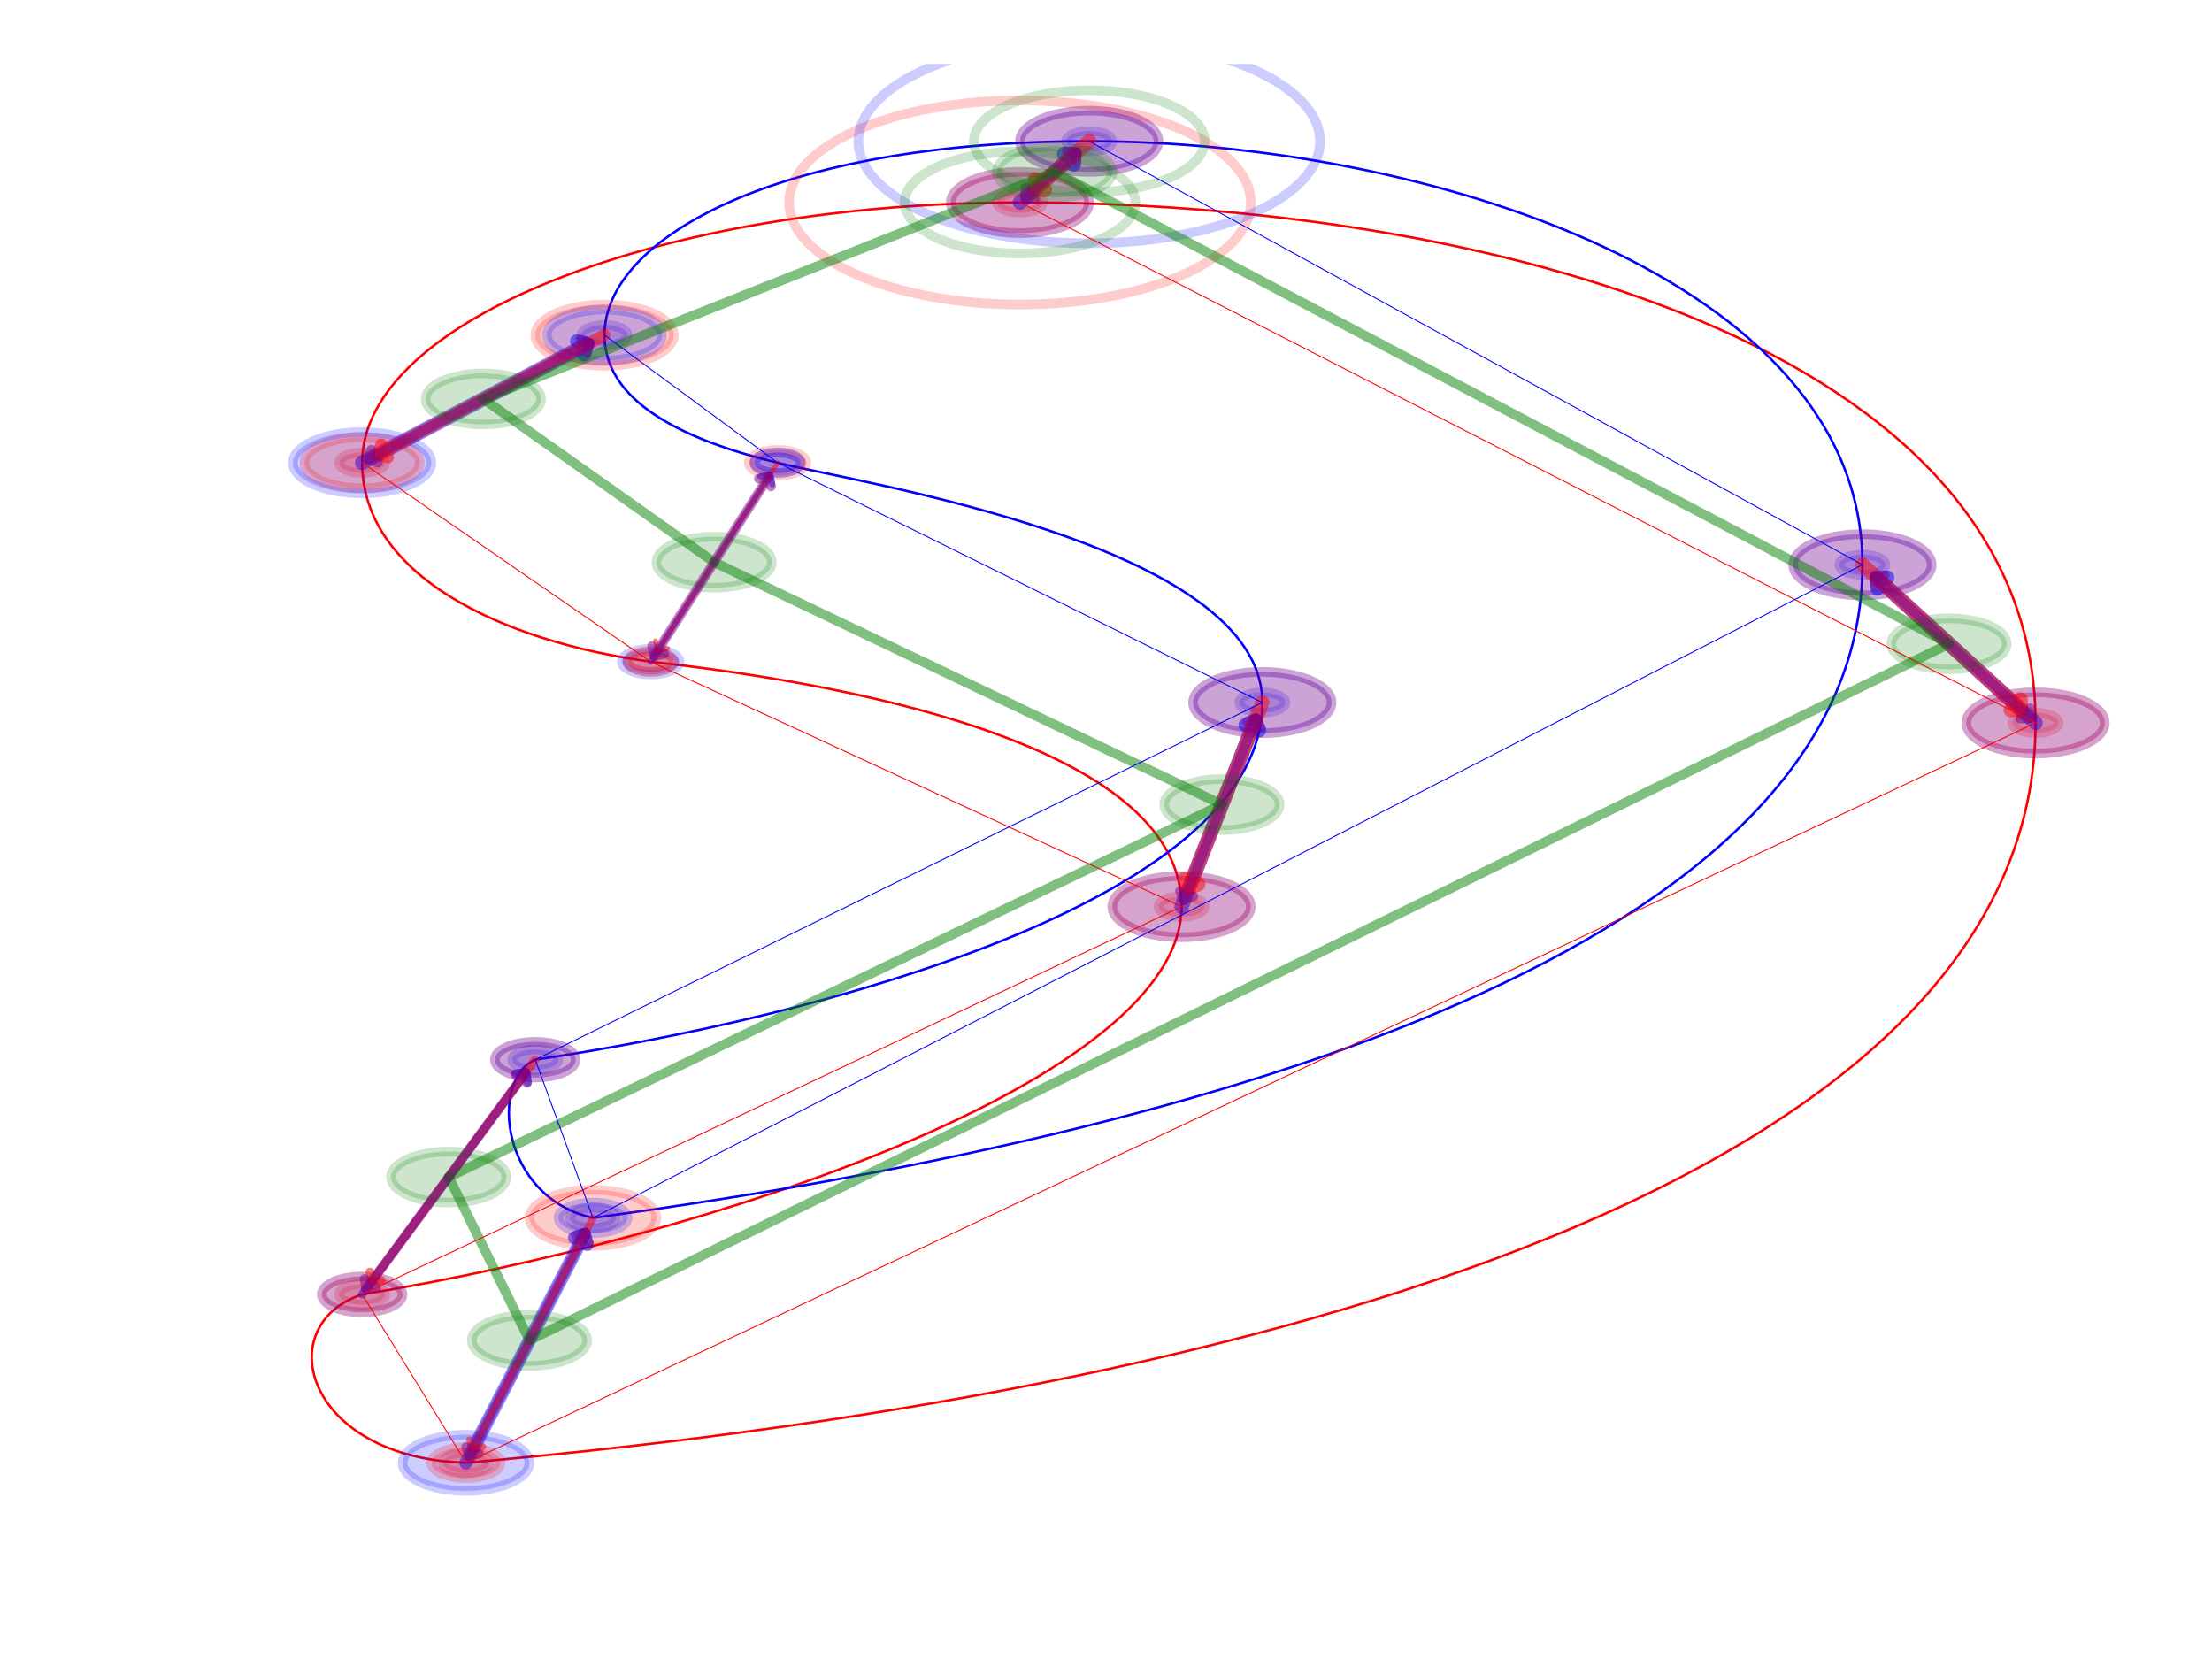 <?xml version="1.0" encoding="utf-8" standalone="no"?>
<!DOCTYPE svg PUBLIC "-//W3C//DTD SVG 1.1//EN"
  "http://www.w3.org/Graphics/SVG/1.1/DTD/svg11.dtd">
<!-- Created with matplotlib (http://matplotlib.org/) -->
<svg height="345.6pt" version="1.1" viewBox="0 0 460.8 345.6" width="460.8pt" xmlns="http://www.w3.org/2000/svg" xmlns:xlink="http://www.w3.org/1999/xlink">
 <defs>
  <style type="text/css">
*{stroke-linecap:butt;stroke-linejoin:round;}
  </style>
 </defs>
 <g id="figure_1">
  <g id="patch_1">
   <path d="M 0 345.6 
L 460.8 345.6 
L 460.8 0 
L 0 0 
z
" style="fill:#ffffff;"/>
  </g>
  <g id="axes_1">
   <g id="patch_2">
    <path clip-path="url(#pa5f3f3bd9e)" d="M 212.477 44.305 
C 213.752 44.305 214.975 44.081 215.877 43.682 
C 216.778 43.284 217.285 42.743 217.285 42.179 
C 217.285 41.615 216.778 41.075 215.877 40.676 
C 214.975 40.277 213.752 40.053 212.477 40.053 
C 211.201 40.053 209.978 40.277 209.077 40.676 
C 208.175 41.075 207.668 41.615 207.668 42.179 
C 207.668 42.743 208.175 43.284 209.077 43.682 
C 209.978 44.081 211.201 44.305 212.477 44.305 
z
" style="fill:#ff0000;opacity:0.2;stroke:#ff0000;stroke-linejoin:miter;stroke-width:2;"/>
   </g>
   <g id="patch_3">
    <path clip-path="url(#pa5f3f3bd9e)" d="M 424.04 152.726 
C 425.315 152.726 426.538 152.502 427.44 152.103 
C 428.341 151.705 428.848 151.164 428.848 150.6 
C 428.848 150.036 428.341 149.496 427.44 149.097 
C 426.538 148.698 425.315 148.474 424.04 148.474 
C 422.765 148.474 421.541 148.698 420.64 149.097 
C 419.738 149.496 419.232 150.036 419.232 150.6 
C 419.232 151.164 419.738 151.705 420.64 152.103 
C 421.541 152.502 422.765 152.726 424.04 152.726 
z
" style="fill:#ff0000;opacity:0.2;stroke:#ff0000;stroke-linejoin:miter;stroke-width:2;"/>
   </g>
   <g id="patch_4">
    <path clip-path="url(#pa5f3f3bd9e)" d="M 97.079 306.854 
C 98.354 306.854 99.577 306.63 100.478 306.231 
C 101.38 305.833 101.887 305.292 101.887 304.728 
C 101.887 304.164 101.38 303.623 100.478 303.225 
C 99.577 302.826 98.354 302.602 97.079 302.602 
C 95.803 302.602 94.58 302.826 93.679 303.225 
C 92.777 303.623 92.27 304.164 92.27 304.728 
C 92.27 305.292 92.777 305.833 93.679 306.231 
C 94.58 306.63 95.803 306.854 97.079 306.854 
z
" style="fill:#ff0000;opacity:0.2;stroke:#ff0000;stroke-linejoin:miter;stroke-width:2;"/>
   </g>
   <g id="patch_5">
    <path clip-path="url(#pa5f3f3bd9e)" d="M 75.441 271.777 
C 76.717 271.777 77.94 271.553 78.841 271.154 
C 79.743 270.755 80.25 270.214 80.25 269.651 
C 80.25 269.087 79.743 268.546 78.841 268.147 
C 77.94 267.749 76.717 267.525 75.441 267.525 
C 74.166 267.525 72.943 267.749 72.041 268.147 
C 71.14 268.546 70.633 269.087 70.633 269.651 
C 70.633 270.214 71.14 270.755 72.041 271.154 
C 72.943 271.553 74.166 271.777 75.441 271.777 
z
" style="fill:#ff0000;opacity:0.2;stroke:#ff0000;stroke-linejoin:miter;stroke-width:2;"/>
   </g>
   <g id="patch_6">
    <path clip-path="url(#pa5f3f3bd9e)" d="M 246.134 190.992 
C 247.41 190.992 248.633 190.768 249.534 190.37 
C 250.436 189.971 250.943 189.43 250.943 188.866 
C 250.943 188.303 250.436 187.762 249.534 187.363 
C 248.633 186.964 247.41 186.74 246.134 186.74 
C 244.859 186.74 243.636 186.964 242.734 187.363 
C 241.833 187.762 241.326 188.303 241.326 188.866 
C 241.326 189.43 241.833 189.971 242.734 190.37 
C 243.636 190.768 244.859 190.992 246.134 190.992 
z
" style="fill:#ff0000;opacity:0.2;stroke:#ff0000;stroke-linejoin:miter;stroke-width:2;"/>
   </g>
   <g id="patch_7">
    <path clip-path="url(#pa5f3f3bd9e)" d="M 135.545 139.971 
C 136.82 139.971 138.043 139.747 138.944 139.348 
C 139.846 138.949 140.353 138.409 140.353 137.845 
C 140.353 137.281 139.846 136.74 138.944 136.341 
C 138.043 135.943 136.82 135.719 135.545 135.719 
C 134.269 135.719 133.046 135.943 132.145 136.341 
C 131.243 136.74 130.736 137.281 130.736 137.845 
C 130.736 138.409 131.243 138.949 132.145 139.348 
C 133.046 139.747 134.269 139.971 135.545 139.971 
z
" style="fill:#ff0000;opacity:0.2;stroke:#ff0000;stroke-linejoin:miter;stroke-width:2;"/>
   </g>
   <g id="patch_8">
    <path clip-path="url(#pa5f3f3bd9e)" d="M 75.441 98.516 
C 76.717 98.516 77.94 98.292 78.841 97.893 
C 79.743 97.494 80.25 96.953 80.25 96.39 
C 80.25 95.826 79.743 95.285 78.841 94.886 
C 77.94 94.488 76.717 94.264 75.441 94.264 
C 74.166 94.264 72.943 94.488 72.041 94.886 
C 71.14 95.285 70.633 95.826 70.633 96.39 
C 70.633 96.953 71.14 97.494 72.041 97.893 
C 72.943 98.292 74.166 98.516 75.441 98.516 
z
" style="fill:#ff0000;opacity:0.2;stroke:#ff0000;stroke-linejoin:miter;stroke-width:2;"/>
   </g>
   <g id="patch_9">
    <path clip-path="url(#pa5f3f3bd9e)" d="M 226.901 31.55 
C 228.177 31.55 229.4 31.326 230.301 30.927 
C 231.203 30.528 231.71 29.988 231.71 29.424 
C 231.71 28.86 231.203 28.319 230.301 27.92 
C 229.4 27.522 228.177 27.298 226.901 27.298 
C 225.626 27.298 224.403 27.522 223.501 27.92 
C 222.6 28.319 222.093 28.86 222.093 29.424 
C 222.093 29.988 222.6 30.528 223.501 30.927 
C 224.403 31.326 225.626 31.55 226.901 31.55 
z
" style="fill:#0000ff;opacity:0.2;stroke:#0000ff;stroke-linejoin:miter;stroke-width:2;"/>
   </g>
   <g id="patch_10">
    <path clip-path="url(#pa5f3f3bd9e)" d="M 387.978 119.775 
C 389.253 119.775 390.476 119.551 391.378 119.152 
C 392.279 118.753 392.786 118.212 392.786 117.649 
C 392.786 117.085 392.279 116.544 391.378 116.145 
C 390.476 115.747 389.253 115.523 387.978 115.523 
C 386.703 115.523 385.48 115.747 384.578 116.145 
C 383.676 116.544 383.17 117.085 383.17 117.649 
C 383.17 118.212 383.676 118.753 384.578 119.152 
C 385.48 119.551 386.703 119.775 387.978 119.775 
z
" style="fill:#0000ff;opacity:0.2;stroke:#0000ff;stroke-linejoin:miter;stroke-width:2;"/>
   </g>
   <g id="patch_11">
    <path clip-path="url(#pa5f3f3bd9e)" d="M 123.524 255.832 
C 124.799 255.832 126.022 255.608 126.924 255.21 
C 127.826 254.811 128.332 254.27 128.332 253.706 
C 128.332 253.143 127.826 252.602 126.924 252.203 
C 126.022 251.804 124.799 251.58 123.524 251.58 
C 122.249 251.58 121.026 251.804 120.124 252.203 
C 119.222 252.602 118.716 253.143 118.716 253.706 
C 118.716 254.27 119.222 254.811 120.124 255.21 
C 121.026 255.608 122.249 255.832 123.524 255.832 
z
" style="fill:#0000ff;opacity:0.2;stroke:#0000ff;stroke-linejoin:miter;stroke-width:2;"/>
   </g>
   <g id="patch_12">
    <path clip-path="url(#pa5f3f3bd9e)" d="M 111.503 222.881 
C 112.778 222.881 114.002 222.657 114.903 222.258 
C 115.805 221.859 116.312 221.319 116.312 220.755 
C 116.312 220.191 115.805 219.65 114.903 219.252 
C 114.002 218.853 112.778 218.629 111.503 218.629 
C 110.228 218.629 109.005 218.853 108.103 219.252 
C 107.202 219.65 106.695 220.191 106.695 220.755 
C 106.695 221.319 107.202 221.859 108.103 222.258 
C 109.005 222.657 110.228 222.881 111.503 222.881 
z
" style="fill:#0000ff;opacity:0.2;stroke:#0000ff;stroke-linejoin:miter;stroke-width:2;"/>
   </g>
   <g id="patch_13">
    <path clip-path="url(#pa5f3f3bd9e)" d="M 262.963 148.474 
C 264.238 148.474 265.462 148.25 266.363 147.852 
C 267.265 147.453 267.772 146.912 267.772 146.348 
C 267.772 145.785 267.265 145.244 266.363 144.845 
C 265.462 144.446 264.238 144.222 262.963 144.222 
C 261.688 144.222 260.465 144.446 259.563 144.845 
C 258.662 145.244 258.155 145.785 258.155 146.348 
C 258.155 146.912 258.662 147.453 259.563 147.852 
C 260.465 148.25 261.688 148.474 262.963 148.474 
z
" style="fill:#0000ff;opacity:0.2;stroke:#0000ff;stroke-linejoin:miter;stroke-width:2;"/>
   </g>
   <g id="patch_14">
    <path clip-path="url(#pa5f3f3bd9e)" d="M 161.99 98.516 
C 163.265 98.516 164.488 98.292 165.39 97.893 
C 166.292 97.494 166.798 96.953 166.798 96.39 
C 166.798 95.826 166.292 95.285 165.39 94.886 
C 164.488 94.488 163.265 94.264 161.99 94.264 
C 160.715 94.264 159.492 94.488 158.59 94.886 
C 157.688 95.285 157.182 95.826 157.182 96.39 
C 157.182 96.953 157.688 97.494 158.59 97.893 
C 159.492 98.292 160.715 98.516 161.99 98.516 
z
" style="fill:#0000ff;opacity:0.2;stroke:#0000ff;stroke-linejoin:miter;stroke-width:2;"/>
   </g>
   <g id="patch_15">
    <path clip-path="url(#pa5f3f3bd9e)" d="M 125.928 71.942 
C 127.203 71.942 128.426 71.718 129.328 71.319 
C 130.23 70.92 130.736 70.38 130.736 69.816 
C 130.736 69.252 130.23 68.711 129.328 68.313 
C 128.426 67.914 127.203 67.69 125.928 67.69 
C 124.653 67.69 123.43 67.914 122.528 68.313 
C 121.626 68.711 121.12 69.252 121.12 69.816 
C 121.12 70.38 121.626 70.92 122.528 71.319 
C 123.43 71.718 124.653 71.942 125.928 71.942 
z
" style="fill:#0000ff;opacity:0.2;stroke:#0000ff;stroke-linejoin:miter;stroke-width:2;"/>
   </g>
   <g id="patch_16">
    <path clip-path="url(#pa5f3f3bd9e)" d="M 212.477 42.179 
C 308.642 42.179 424.04 71.942 424.04 150.6 
C 424.04 240.951 277.388 288.784 97.079 304.728 
C 63.421 303.665 56.208 276.028 75.441 269.651 
C 147.565 257.958 246.134 225.007 246.134 188.866 
C 246.134 156.978 183.627 143.159 135.545 137.845 
C 104.291 133.593 75.441 119.775 75.441 96.39 
C 75.441 66.627 137.949 42.179 212.477 42.179 
" style="fill:none;stroke:#ff0000;stroke-linejoin:miter;stroke-width:0.5;"/>
   </g>
   <g id="patch_17">
    <path clip-path="url(#pa5f3f3bd9e)" d="M 226.901 29.424 
C 296.621 29.424 387.978 58.123 387.978 117.649 
C 387.978 193.118 265.367 234.573 123.524 253.706 
C 104.291 249.455 101.887 225.007 111.503 220.755 
C 169.202 212.251 262.963 187.803 262.963 146.348 
C 262.963 113.397 178.819 100.641 161.99 96.39 
C 135.545 90.012 125.928 80.445 125.928 69.816 
C 125.928 49.62 161.99 29.424 226.901 29.424 
" style="fill:none;stroke:#0000ff;stroke-linejoin:miter;stroke-width:0.5;"/>
   </g>
   <g id="[&quot;g_s&quot;:1,&quot;g_t&quot;:1,&quot;coords&quot;:[[164.0, -755.0],[170.0, -743.0]],&quot;certainty&quot;:11]">
    <path clip-path="url(#pa5f3f3bd9e)" d="M 212.477 48.557 
C 216.302 48.557 219.971 47.885 222.676 46.689 
C 225.381 45.493 226.901 43.871 226.901 42.179 
C 226.901 40.488 225.381 38.865 222.676 37.669 
C 219.971 36.473 216.302 35.801 212.477 35.801 
C 208.651 35.801 204.982 36.473 202.277 37.669 
C 199.572 38.865 198.052 40.488 198.052 42.179 
C 198.052 43.871 199.572 45.493 202.277 46.689 
C 204.982 47.885 208.651 48.557 212.477 48.557 
z
" style="fill:#0000ff;opacity:0.2;stroke:#0000ff;stroke-linejoin:miter;stroke-width:2;"/>
   </g>
   <g id="[&quot;g_s&quot;:1,&quot;g_t&quot;:1,&quot;coords&quot;:[[170.0, -743.0],[164.0, -755.0]],&quot;certainty&quot;:11]">
    <path clip-path="url(#pa5f3f3bd9e)" d="M 226.901 35.801 
C 230.727 35.801 234.396 35.129 237.101 33.933 
C 239.806 32.737 241.326 31.115 241.326 29.424 
C 241.326 27.732 239.806 26.11 237.101 24.914 
C 234.396 23.718 230.727 23.046 226.901 23.046 
C 223.076 23.046 219.407 23.718 216.702 24.914 
C 213.996 26.11 212.477 27.732 212.477 29.424 
C 212.477 31.115 213.996 32.737 216.702 33.933 
C 219.407 35.129 223.076 35.801 226.901 35.801 
z
" style="fill:#ff0000;opacity:0.2;stroke:#ff0000;stroke-linejoin:miter;stroke-width:2;"/>
   </g>
   <g id="patch_18">
    <path d="M 212.477 42.179 
Q 218.941 36.463 223.816 32.152 
" style="fill:none;opacity:0.5;stroke:#0000ff;stroke-linecap:round;stroke-width:3;"/>
    <path d="M 221.698 32.022 
L 223.816 32.152 
L 223.685 34.27 
" style="fill:none;opacity:0.5;stroke:#0000ff;stroke-linecap:round;stroke-width:3;"/>
   </g>
   <g id="[&quot;g_s&quot;:2,&quot;g_t&quot;:2,&quot;coords&quot;:[[252.0, -857.0],[237.0, -826.0]],&quot;certainty&quot;:11]">
    <path clip-path="url(#pa5f3f3bd9e)" d="M 424.04 156.978 
C 427.865 156.978 431.535 156.306 434.24 155.11 
C 436.945 153.914 438.465 152.292 438.465 150.6 
C 438.465 148.909 436.945 147.286 434.24 146.09 
C 431.535 144.894 427.865 144.222 424.04 144.222 
C 420.214 144.222 416.545 144.894 413.84 146.09 
C 411.135 147.286 409.615 148.909 409.615 150.6 
C 409.615 152.292 411.135 153.914 413.84 155.11 
C 416.545 156.306 420.214 156.978 424.04 156.978 
z
" style="fill:#0000ff;opacity:0.2;stroke:#0000ff;stroke-linejoin:miter;stroke-width:2;"/>
   </g>
   <g id="[&quot;g_s&quot;:2,&quot;g_t&quot;:2,&quot;coords&quot;:[[237.0, -826.0],[252.0, -857.0]],&quot;certainty&quot;:11]">
    <path clip-path="url(#pa5f3f3bd9e)" d="M 387.978 124.026 
C 391.803 124.026 395.473 123.354 398.178 122.158 
C 400.883 120.962 402.403 119.34 402.403 117.649 
C 402.403 115.957 400.883 114.335 398.178 113.139 
C 395.473 111.943 391.803 111.271 387.978 111.271 
C 384.152 111.271 380.483 111.943 377.778 113.139 
C 375.073 114.335 373.553 115.957 373.553 117.649 
C 373.553 119.34 375.073 120.962 377.778 122.158 
C 380.483 123.354 384.152 124.026 387.978 124.026 
z
" style="fill:#ff0000;opacity:0.2;stroke:#ff0000;stroke-linejoin:miter;stroke-width:2;"/>
   </g>
   <g id="patch_19">
    <path d="M 424.04 150.6 
Q 406.747 134.799 391.021 120.429 
" style="fill:none;opacity:0.5;stroke:#0000ff;stroke-linecap:round;stroke-width:3;"/>
    <path d="M 391.116 122.548 
L 391.021 120.429 
L 393.14 120.334 
" style="fill:none;opacity:0.5;stroke:#0000ff;stroke-linecap:round;stroke-width:3;"/>
   </g>
   <g id="[&quot;g_s&quot;:3,&quot;g_t&quot;:3,&quot;coords&quot;:[[116.0, -1002.0],[127.0, -954.0]],&quot;certainty&quot;:10]">
    <path clip-path="url(#pa5f3f3bd9e)" d="M 97.079 310.574 
C 100.585 310.574 103.949 309.958 106.428 308.862 
C 108.908 307.766 110.301 306.278 110.301 304.728 
C 110.301 303.178 108.908 301.69 106.428 300.594 
C 103.949 299.498 100.585 298.882 97.079 298.882 
C 93.572 298.882 90.208 299.498 87.729 300.594 
C 85.249 301.69 83.856 303.178 83.856 304.728 
C 83.856 306.278 85.249 307.766 87.729 308.862 
C 90.208 309.958 93.572 310.574 97.079 310.574 
z
" style="fill:#0000ff;opacity:0.2;stroke:#0000ff;stroke-linejoin:miter;stroke-width:2;"/>
   </g>
   <g id="[&quot;g_s&quot;:3,&quot;g_t&quot;:3,&quot;coords&quot;:[[127.0, -954.0],[116.0, -1002.0]],&quot;certainty&quot;:10]">
    <path clip-path="url(#pa5f3f3bd9e)" d="M 123.524 259.553 
C 127.031 259.553 130.394 258.937 132.874 257.84 
C 135.353 256.744 136.747 255.257 136.747 253.706 
C 136.747 252.156 135.353 250.669 132.874 249.572 
C 130.394 248.476 127.031 247.86 123.524 247.86 
C 120.017 247.86 116.654 248.476 114.174 249.572 
C 111.694 250.669 110.301 252.156 110.301 253.706 
C 110.301 255.257 111.694 256.744 114.174 257.84 
C 116.654 258.937 120.017 259.553 123.524 259.553 
z
" style="fill:#ff0000;opacity:0.2;stroke:#ff0000;stroke-linejoin:miter;stroke-width:2;"/>
   </g>
   <g id="patch_20">
    <path d="M 97.079 304.728 
Q 109.84 280.106 121.707 257.211 
" style="fill:none;opacity:0.5;stroke:#0000ff;stroke-linecap:round;stroke-width:2.75;"/>
    <path d="M 119.685 257.852 
L 121.707 257.211 
L 122.349 259.233 
" style="fill:none;opacity:0.5;stroke:#0000ff;stroke-linecap:round;stroke-width:2.75;"/>
   </g>
   <g id="[&quot;g_s&quot;:4,&quot;g_t&quot;:4,&quot;coords&quot;:[[107.0, -969.0],[122.0, -923.0]],&quot;certainty&quot;:6]">
    <path clip-path="url(#pa5f3f3bd9e)" d="M 75.441 273.371 
C 77.673 273.371 79.813 272.979 81.391 272.281 
C 82.969 271.584 83.856 270.637 83.856 269.651 
C 83.856 268.664 82.969 267.718 81.391 267.02 
C 79.813 266.322 77.673 265.93 75.441 265.93 
C 73.21 265.93 71.069 266.322 69.491 267.02 
C 67.914 267.718 67.027 268.664 67.027 269.651 
C 67.027 270.637 67.914 271.584 69.491 272.281 
C 71.069 272.979 73.21 273.371 75.441 273.371 
z
" style="fill:#0000ff;opacity:0.2;stroke:#0000ff;stroke-linejoin:miter;stroke-width:2;"/>
   </g>
   <g id="[&quot;g_s&quot;:4,&quot;g_t&quot;:4,&quot;coords&quot;:[[122.0, -923.0],[107.0, -969.0]],&quot;certainty&quot;:6]">
    <path clip-path="url(#pa5f3f3bd9e)" d="M 111.503 224.475 
C 113.735 224.475 115.875 224.083 117.453 223.386 
C 119.031 222.688 119.918 221.742 119.918 220.755 
C 119.918 219.768 119.031 218.822 117.453 218.124 
C 115.875 217.427 113.735 217.035 111.503 217.035 
C 109.272 217.035 107.131 217.427 105.553 218.124 
C 103.975 218.822 103.089 219.768 103.089 220.755 
C 103.089 221.742 103.975 222.688 105.553 223.386 
C 107.131 224.083 109.272 224.475 111.503 224.475 
z
" style="fill:#ff0000;opacity:0.2;stroke:#ff0000;stroke-linejoin:miter;stroke-width:2;"/>
   </g>
   <g id="patch_21">
    <path d="M 75.441 269.651 
Q 92.879 246.007 109.582 223.359 
" style="fill:none;opacity:0.5;stroke:#0000ff;stroke-linecap:round;stroke-width:1.75;"/>
    <path d="M 107.485 223.676 
L 109.582 223.359 
L 109.899 225.457 
" style="fill:none;opacity:0.5;stroke:#0000ff;stroke-linecap:round;stroke-width:1.75;"/>
   </g>
   <g id="[&quot;g_s&quot;:5,&quot;g_t&quot;:5,&quot;coords&quot;:[[178.0, -893.0],[185.0, -853.0]],&quot;certainty&quot;:11]">
    <path clip-path="url(#pa5f3f3bd9e)" d="M 246.134 195.244 
C 249.96 195.244 253.629 194.572 256.334 193.376 
C 259.039 192.18 260.559 190.558 260.559 188.866 
C 260.559 187.175 259.039 185.553 256.334 184.357 
C 253.629 183.161 249.96 182.489 246.134 182.489 
C 242.309 182.489 238.64 183.161 235.935 184.357 
C 233.23 185.553 231.71 187.175 231.71 188.866 
C 231.71 190.558 233.23 192.18 235.935 193.376 
C 238.64 194.572 242.309 195.244 246.134 195.244 
z
" style="fill:#0000ff;opacity:0.2;stroke:#0000ff;stroke-linejoin:miter;stroke-width:2;"/>
   </g>
   <g id="[&quot;g_s&quot;:5,&quot;g_t&quot;:5,&quot;coords&quot;:[[185.0, -853.0],[178.0, -893.0]],&quot;certainty&quot;:11]">
    <path clip-path="url(#pa5f3f3bd9e)" d="M 262.963 152.726 
C 266.789 152.726 270.458 152.054 273.163 150.858 
C 275.868 149.662 277.388 148.04 277.388 146.348 
C 277.388 144.657 275.868 143.035 273.163 141.839 
C 270.458 140.643 266.789 139.971 262.963 139.971 
C 259.138 139.971 255.468 140.643 252.763 141.839 
C 250.058 143.035 248.539 144.657 248.539 146.348 
C 248.539 148.04 250.058 149.662 252.763 150.858 
C 255.468 152.054 259.138 152.726 262.963 152.726 
z
" style="fill:#ff0000;opacity:0.2;stroke:#ff0000;stroke-linejoin:miter;stroke-width:2;"/>
   </g>
   <g id="patch_22">
    <path d="M 246.134 188.866 
Q 254.181 168.538 261.446 150.181 
" style="fill:none;opacity:0.5;stroke:#0000ff;stroke-linecap:round;stroke-width:3;"/>
    <path d="M 259.499 151.024 
L 261.446 150.181 
L 262.289 152.128 
" style="fill:none;opacity:0.5;stroke:#0000ff;stroke-linecap:round;stroke-width:3;"/>
   </g>
   <g id="[&quot;g_s&quot;:6,&quot;g_t&quot;:6,&quot;coords&quot;:[[132.0, -845.0],[143.0, -806.0]],&quot;certainty&quot;:4]">
    <path clip-path="url(#pa5f3f3bd9e)" d="M 135.545 140.502 
C 137.138 140.502 138.667 140.222 139.794 139.724 
C 140.922 139.225 141.555 138.549 141.555 137.845 
C 141.555 137.14 140.922 136.464 139.794 135.966 
C 138.667 135.467 137.138 135.187 135.545 135.187 
C 133.951 135.187 132.422 135.467 131.295 135.966 
C 130.168 136.464 129.534 137.14 129.534 137.845 
C 129.534 138.549 130.168 139.225 131.295 139.724 
C 132.422 140.222 133.951 140.502 135.545 140.502 
z
" style="fill:#0000ff;opacity:0.2;stroke:#0000ff;stroke-linejoin:miter;stroke-width:2;"/>
   </g>
   <g id="[&quot;g_s&quot;:6,&quot;g_t&quot;:6,&quot;coords&quot;:[[143.0, -806.0],[132.0, -845.0]],&quot;certainty&quot;:4]">
    <path clip-path="url(#pa5f3f3bd9e)" d="M 161.99 99.047 
C 163.584 99.047 165.113 98.767 166.24 98.269 
C 167.367 97.77 168 97.094 168 96.39 
C 168 95.685 167.367 95.009 166.24 94.511 
C 165.113 94.012 163.584 93.732 161.99 93.732 
C 160.396 93.732 158.867 94.012 157.74 94.511 
C 156.613 95.009 155.98 95.685 155.98 96.39 
C 155.98 97.094 156.613 97.77 157.74 98.269 
C 158.867 98.767 160.396 99.047 161.99 99.047 
z
" style="fill:#ff0000;opacity:0.2;stroke:#ff0000;stroke-linejoin:miter;stroke-width:2;"/>
   </g>
   <g id="patch_23">
    <path d="M 135.545 137.845 
Q 148.229 117.961 160.438 98.822 
" style="fill:none;opacity:0.5;stroke:#0000ff;stroke-linecap:round;stroke-width:1.25;"/>
    <path d="M 158.367 99.28 
L 160.438 98.822 
L 160.896 100.894 
" style="fill:none;opacity:0.5;stroke:#0000ff;stroke-linecap:round;stroke-width:1.25;"/>
   </g>
   <g id="[&quot;g_s&quot;:7,&quot;g_t&quot;:7,&quot;coords&quot;:[[107.0, -806.0],[128.0, -781.0]],&quot;certainty&quot;:11]">
    <path clip-path="url(#pa5f3f3bd9e)" d="M 75.441 102.767 
C 79.267 102.767 82.936 102.095 85.641 100.899 
C 88.346 99.703 89.866 98.081 89.866 96.39 
C 89.866 94.698 88.346 93.076 85.641 91.88 
C 82.936 90.684 79.267 90.012 75.441 90.012 
C 71.616 90.012 67.947 90.684 65.242 91.88 
C 62.536 93.076 61.017 94.698 61.017 96.39 
C 61.017 98.081 62.536 99.703 65.242 100.899 
C 67.947 102.095 71.616 102.767 75.441 102.767 
z
" style="fill:#0000ff;opacity:0.2;stroke:#0000ff;stroke-linejoin:miter;stroke-width:2;"/>
   </g>
   <g id="[&quot;g_s&quot;:7,&quot;g_t&quot;:7,&quot;coords&quot;:[[128.0, -781.0],[107.0, -806.0]],&quot;certainty&quot;:11]">
    <path clip-path="url(#pa5f3f3bd9e)" d="M 125.928 76.194 
C 129.754 76.194 133.423 75.522 136.128 74.326 
C 138.833 73.13 140.353 71.507 140.353 69.816 
C 140.353 68.124 138.833 66.502 136.128 65.306 
C 133.423 64.11 129.754 63.438 125.928 63.438 
C 122.103 63.438 118.433 64.11 115.728 65.306 
C 113.023 66.502 111.503 68.124 111.503 69.816 
C 111.503 71.507 113.023 73.13 115.728 74.326 
C 118.433 75.522 122.103 76.194 125.928 76.194 
z
" style="fill:#ff0000;opacity:0.2;stroke:#ff0000;stroke-linejoin:miter;stroke-width:2;"/>
   </g>
   <g id="patch_24">
    <path d="M 75.441 96.39 
Q 99.799 83.569 122.279 71.737 
" style="fill:none;opacity:0.5;stroke:#0000ff;stroke-linecap:round;stroke-width:3;"/>
    <path d="M 120.253 71.108 
L 122.279 71.737 
L 121.65 73.763 
" style="fill:none;opacity:0.5;stroke:#0000ff;stroke-linecap:round;stroke-width:3;"/>
   </g>
   <g id="[&quot;g_s&quot;:1,&quot;g_t&quot;:1,&quot;coords&quot;:[[170.0, -743.0],[164.0, -755.0]],&quot;certainty&quot;:11]">
    <path clip-path="url(#pa5f3f3bd9e)" d="M 226.901 35.801 
C 230.727 35.801 234.396 35.129 237.101 33.933 
C 239.806 32.737 241.326 31.115 241.326 29.424 
C 241.326 27.732 239.806 26.11 237.101 24.914 
C 234.396 23.718 230.727 23.046 226.901 23.046 
C 223.076 23.046 219.407 23.718 216.702 24.914 
C 213.996 26.11 212.477 27.732 212.477 29.424 
C 212.477 31.115 213.996 32.737 216.702 33.933 
C 219.407 35.129 223.076 35.801 226.901 35.801 
z
" style="fill:#0000ff;opacity:0.2;stroke:#0000ff;stroke-linejoin:miter;stroke-width:2;"/>
   </g>
   <g id="[&quot;g_s&quot;:1,&quot;g_t&quot;:1,&quot;coords&quot;:[[164.0, -755.0],[170.0, -743.0]],&quot;certainty&quot;:11]">
    <path clip-path="url(#pa5f3f3bd9e)" d="M 212.477 48.557 
C 216.302 48.557 219.971 47.885 222.676 46.689 
C 225.381 45.493 226.901 43.871 226.901 42.179 
C 226.901 40.488 225.381 38.865 222.676 37.669 
C 219.971 36.473 216.302 35.801 212.477 35.801 
C 208.651 35.801 204.982 36.473 202.277 37.669 
C 199.572 38.865 198.052 40.488 198.052 42.179 
C 198.052 43.871 199.572 45.493 202.277 46.689 
C 204.982 47.885 208.651 48.557 212.477 48.557 
z
" style="fill:#ff0000;opacity:0.2;stroke:#ff0000;stroke-linejoin:miter;stroke-width:2;"/>
   </g>
   <g id="patch_25">
    <path d="M 226.901 29.424 
Q 220.437 35.14 215.562 39.45 
" style="fill:none;opacity:0.5;stroke:#ff0000;stroke-linecap:round;stroke-width:3;"/>
    <path d="M 217.68 39.58 
L 215.562 39.45 
L 215.692 37.333 
" style="fill:none;opacity:0.5;stroke:#ff0000;stroke-linecap:round;stroke-width:3;"/>
   </g>
   <g id="[&quot;g_s&quot;:2,&quot;g_t&quot;:2,&quot;coords&quot;:[[237.0, -826.0],[252.0, -857.0]],&quot;certainty&quot;:11]">
    <path clip-path="url(#pa5f3f3bd9e)" d="M 387.978 124.026 
C 391.803 124.026 395.473 123.354 398.178 122.158 
C 400.883 120.962 402.403 119.34 402.403 117.649 
C 402.403 115.957 400.883 114.335 398.178 113.139 
C 395.473 111.943 391.803 111.271 387.978 111.271 
C 384.152 111.271 380.483 111.943 377.778 113.139 
C 375.073 114.335 373.553 115.957 373.553 117.649 
C 373.553 119.34 375.073 120.962 377.778 122.158 
C 380.483 123.354 384.152 124.026 387.978 124.026 
z
" style="fill:#0000ff;opacity:0.2;stroke:#0000ff;stroke-linejoin:miter;stroke-width:2;"/>
   </g>
   <g id="[&quot;g_s&quot;:2,&quot;g_t&quot;:2,&quot;coords&quot;:[[252.0, -857.0],[237.0, -826.0]],&quot;certainty&quot;:11]">
    <path clip-path="url(#pa5f3f3bd9e)" d="M 424.04 156.978 
C 427.865 156.978 431.535 156.306 434.24 155.11 
C 436.945 153.914 438.465 152.292 438.465 150.6 
C 438.465 148.909 436.945 147.286 434.24 146.09 
C 431.535 144.894 427.865 144.222 424.04 144.222 
C 420.214 144.222 416.545 144.894 413.84 146.09 
C 411.135 147.286 409.615 148.909 409.615 150.6 
C 409.615 152.292 411.135 153.914 413.84 155.11 
C 416.545 156.306 420.214 156.978 424.04 156.978 
z
" style="fill:#ff0000;opacity:0.2;stroke:#ff0000;stroke-linejoin:miter;stroke-width:2;"/>
   </g>
   <g id="patch_26">
    <path d="M 387.978 117.649 
Q 405.27 133.45 420.997 147.82 
" style="fill:none;opacity:0.5;stroke:#ff0000;stroke-linecap:round;stroke-width:3;"/>
    <path d="M 420.901 145.701 
L 420.997 147.82 
L 418.878 147.915 
" style="fill:none;opacity:0.5;stroke:#ff0000;stroke-linecap:round;stroke-width:3;"/>
   </g>
   <g id="[&quot;g_s&quot;:3,&quot;g_t&quot;:3,&quot;coords&quot;:[[127.0, -954.0],[116.0, -1002.0]],&quot;certainty&quot;:5]">
    <path clip-path="url(#pa5f3f3bd9e)" d="M 123.524 256.895 
C 125.437 256.895 127.271 256.559 128.624 255.961 
C 129.976 255.363 130.736 254.552 130.736 253.706 
C 130.736 252.861 129.976 252.05 128.624 251.452 
C 127.271 250.854 125.437 250.518 123.524 250.518 
C 121.611 250.518 119.777 250.854 118.424 251.452 
C 117.071 252.05 116.312 252.861 116.312 253.706 
C 116.312 254.552 117.071 255.363 118.424 255.961 
C 119.777 256.559 121.611 256.895 123.524 256.895 
z
" style="fill:#0000ff;opacity:0.2;stroke:#0000ff;stroke-linejoin:miter;stroke-width:2;"/>
   </g>
   <g id="[&quot;g_s&quot;:3,&quot;g_t&quot;:3,&quot;coords&quot;:[[116.0, -1002.0],[127.0, -954.0]],&quot;certainty&quot;:5]">
    <path clip-path="url(#pa5f3f3bd9e)" d="M 97.079 307.917 
C 98.991 307.917 100.826 307.581 102.178 306.983 
C 103.531 306.385 104.291 305.574 104.291 304.728 
C 104.291 303.882 103.531 303.071 102.178 302.473 
C 100.826 301.875 98.991 301.539 97.079 301.539 
C 95.166 301.539 93.331 301.875 91.979 302.473 
C 90.626 303.071 89.866 303.882 89.866 304.728 
C 89.866 305.574 90.626 306.385 91.979 306.983 
C 93.331 307.581 95.166 307.917 97.079 307.917 
z
" style="fill:#ff0000;opacity:0.2;stroke:#ff0000;stroke-linejoin:miter;stroke-width:2;"/>
   </g>
   <g id="patch_27">
    <path d="M 123.524 253.706 
Q 110.762 278.328 98.488 302.008 
" style="fill:none;opacity:0.5;stroke:#ff0000;stroke-linecap:round;stroke-width:1.5;"/>
    <path d="M 100.51 301.367 
L 98.488 302.008 
L 97.847 299.986 
" style="fill:none;opacity:0.5;stroke:#ff0000;stroke-linecap:round;stroke-width:1.5;"/>
   </g>
   <g id="[&quot;g_s&quot;:4,&quot;g_t&quot;:4,&quot;coords&quot;:[[122.0, -923.0],[107.0, -969.0]],&quot;certainty&quot;:6]">
    <path clip-path="url(#pa5f3f3bd9e)" d="M 111.503 224.475 
C 113.735 224.475 115.875 224.083 117.453 223.386 
C 119.031 222.688 119.918 221.742 119.918 220.755 
C 119.918 219.768 119.031 218.822 117.453 218.124 
C 115.875 217.427 113.735 217.035 111.503 217.035 
C 109.272 217.035 107.131 217.427 105.553 218.124 
C 103.975 218.822 103.089 219.768 103.089 220.755 
C 103.089 221.742 103.975 222.688 105.553 223.386 
C 107.131 224.083 109.272 224.475 111.503 224.475 
z
" style="fill:#0000ff;opacity:0.2;stroke:#0000ff;stroke-linejoin:miter;stroke-width:2;"/>
   </g>
   <g id="[&quot;g_s&quot;:4,&quot;g_t&quot;:4,&quot;coords&quot;:[[107.0, -969.0],[122.0, -923.0]],&quot;certainty&quot;:6]">
    <path clip-path="url(#pa5f3f3bd9e)" d="M 75.441 273.371 
C 77.673 273.371 79.813 272.979 81.391 272.281 
C 82.969 271.584 83.856 270.637 83.856 269.651 
C 83.856 268.664 82.969 267.718 81.391 267.02 
C 79.813 266.322 77.673 265.93 75.441 265.93 
C 73.21 265.93 71.069 266.322 69.491 267.02 
C 67.914 267.718 67.027 268.664 67.027 269.651 
C 67.027 270.637 67.914 271.584 69.491 272.281 
C 71.069 272.979 73.21 273.371 75.441 273.371 
z
" style="fill:#ff0000;opacity:0.2;stroke:#ff0000;stroke-linejoin:miter;stroke-width:2;"/>
   </g>
   <g id="patch_28">
    <path d="M 111.503 220.755 
Q 94.066 244.398 77.362 267.046 
" style="fill:none;opacity:0.5;stroke:#ff0000;stroke-linecap:round;stroke-width:1.75;"/>
    <path d="M 79.46 266.729 
L 77.362 267.046 
L 77.045 264.949 
" style="fill:none;opacity:0.5;stroke:#ff0000;stroke-linecap:round;stroke-width:1.75;"/>
   </g>
   <g id="[&quot;g_s&quot;:5,&quot;g_t&quot;:5,&quot;coords&quot;:[[185.0, -853.0],[178.0, -893.0]],&quot;certainty&quot;:11]">
    <path clip-path="url(#pa5f3f3bd9e)" d="M 262.963 152.726 
C 266.789 152.726 270.458 152.054 273.163 150.858 
C 275.868 149.662 277.388 148.04 277.388 146.348 
C 277.388 144.657 275.868 143.035 273.163 141.839 
C 270.458 140.643 266.789 139.971 262.963 139.971 
C 259.138 139.971 255.468 140.643 252.763 141.839 
C 250.058 143.035 248.539 144.657 248.539 146.348 
C 248.539 148.04 250.058 149.662 252.763 150.858 
C 255.468 152.054 259.138 152.726 262.963 152.726 
z
" style="fill:#0000ff;opacity:0.2;stroke:#0000ff;stroke-linejoin:miter;stroke-width:2;"/>
   </g>
   <g id="[&quot;g_s&quot;:5,&quot;g_t&quot;:5,&quot;coords&quot;:[[178.0, -893.0],[185.0, -853.0]],&quot;certainty&quot;:11]">
    <path clip-path="url(#pa5f3f3bd9e)" d="M 246.134 195.244 
C 249.96 195.244 253.629 194.572 256.334 193.376 
C 259.039 192.18 260.559 190.558 260.559 188.866 
C 260.559 187.175 259.039 185.553 256.334 184.357 
C 253.629 183.161 249.96 182.489 246.134 182.489 
C 242.309 182.489 238.64 183.161 235.935 184.357 
C 233.23 185.553 231.71 187.175 231.71 188.866 
C 231.71 190.558 233.23 192.18 235.935 193.376 
C 238.64 194.572 242.309 195.244 246.134 195.244 
z
" style="fill:#ff0000;opacity:0.2;stroke:#ff0000;stroke-linejoin:miter;stroke-width:2;"/>
   </g>
   <g id="patch_29">
    <path d="M 262.963 146.348 
Q 254.917 166.677 247.652 185.033 
" style="fill:none;opacity:0.5;stroke:#ff0000;stroke-linecap:round;stroke-width:3;"/>
    <path d="M 249.598 184.191 
L 247.652 185.033 
L 246.809 183.086 
" style="fill:none;opacity:0.5;stroke:#ff0000;stroke-linecap:round;stroke-width:3;"/>
   </g>
   <g id="[&quot;g_s&quot;:6,&quot;g_t&quot;:6,&quot;coords&quot;:[[143.0, -806.0],[132.0, -845.0]],&quot;certainty&quot;:3]">
    <path clip-path="url(#pa5f3f3bd9e)" d="M 161.99 98.516 
C 163.265 98.516 164.488 98.292 165.39 97.893 
C 166.292 97.494 166.798 96.953 166.798 96.39 
C 166.798 95.826 166.292 95.285 165.39 94.886 
C 164.488 94.488 163.265 94.264 161.99 94.264 
C 160.715 94.264 159.492 94.488 158.59 94.886 
C 157.688 95.285 157.182 95.826 157.182 96.39 
C 157.182 96.953 157.688 97.494 158.59 97.893 
C 159.492 98.292 160.715 98.516 161.99 98.516 
z
" style="fill:#0000ff;opacity:0.2;stroke:#0000ff;stroke-linejoin:miter;stroke-width:2;"/>
   </g>
   <g id="[&quot;g_s&quot;:6,&quot;g_t&quot;:6,&quot;coords&quot;:[[132.0, -845.0],[143.0, -806.0]],&quot;certainty&quot;:3]">
    <path clip-path="url(#pa5f3f3bd9e)" d="M 135.545 139.971 
C 136.82 139.971 138.043 139.747 138.944 139.348 
C 139.846 138.949 140.353 138.409 140.353 137.845 
C 140.353 137.281 139.846 136.74 138.944 136.341 
C 138.043 135.943 136.82 135.719 135.545 135.719 
C 134.269 135.719 133.046 135.943 132.145 136.341 
C 131.243 136.74 130.736 137.281 130.736 137.845 
C 130.736 138.409 131.243 138.949 132.145 139.348 
C 133.046 139.747 134.269 139.971 135.545 139.971 
z
" style="fill:#ff0000;opacity:0.2;stroke:#ff0000;stroke-linejoin:miter;stroke-width:2;"/>
   </g>
   <g id="patch_30">
    <path d="M 161.99 96.39 
Q 149.306 116.273 137.001 135.561 
" style="fill:none;opacity:0.5;stroke:#ff0000;stroke-linecap:round;"/>
    <path d="M 139.073 135.103 
L 137.001 135.561 
L 136.544 133.49 
" style="fill:none;opacity:0.5;stroke:#ff0000;stroke-linecap:round;"/>
   </g>
   <g id="[&quot;g_s&quot;:7,&quot;g_t&quot;:7,&quot;coords&quot;:[[128.0, -781.0],[107.0, -806.0]],&quot;certainty&quot;:9]">
    <path clip-path="url(#pa5f3f3bd9e)" d="M 125.928 75.131 
C 129.116 75.131 132.174 74.571 134.428 73.574 
C 136.682 72.577 137.949 71.225 137.949 69.816 
C 137.949 68.406 136.682 67.054 134.428 66.058 
C 132.174 65.061 129.116 64.501 125.928 64.501 
C 122.74 64.501 119.682 65.061 117.428 66.058 
C 115.174 67.054 113.907 68.406 113.907 69.816 
C 113.907 71.225 115.174 72.577 117.428 73.574 
C 119.682 74.571 122.74 75.131 125.928 75.131 
z
" style="fill:#0000ff;opacity:0.2;stroke:#0000ff;stroke-linejoin:miter;stroke-width:2;"/>
   </g>
   <g id="[&quot;g_s&quot;:7,&quot;g_t&quot;:7,&quot;coords&quot;:[[107.0, -806.0],[128.0, -781.0]],&quot;certainty&quot;:9]">
    <path clip-path="url(#pa5f3f3bd9e)" d="M 75.441 101.704 
C 78.629 101.704 81.687 101.144 83.941 100.148 
C 86.195 99.151 87.462 97.799 87.462 96.39 
C 87.462 94.98 86.195 93.628 83.941 92.632 
C 81.687 91.635 78.629 91.075 75.441 91.075 
C 72.253 91.075 69.196 91.635 66.942 92.632 
C 64.687 93.628 63.421 94.98 63.421 96.39 
C 63.421 97.799 64.687 99.151 66.942 100.148 
C 69.196 101.144 72.253 101.704 75.441 101.704 
z
" style="fill:#ff0000;opacity:0.2;stroke:#ff0000;stroke-linejoin:miter;stroke-width:2;"/>
   </g>
   <g id="patch_31">
    <path d="M 125.928 69.816 
Q 101.571 82.636 78.778 94.634 
" style="fill:none;opacity:0.5;stroke:#ff0000;stroke-linecap:round;stroke-width:2.5;"/>
    <path d="M 80.804 95.262 
L 78.778 94.634 
L 79.406 92.608 
" style="fill:none;opacity:0.5;stroke:#ff0000;stroke-linecap:round;stroke-width:2.5;"/>
   </g>
   <g id="patch_32">
    <path clip-path="url(#pa5f3f3bd9e)" d="M 219.689 41.116 
C 222.877 41.116 225.935 40.556 228.189 39.56 
C 230.443 38.563 231.71 37.211 231.71 35.801 
C 231.71 34.392 230.443 33.04 228.189 32.043 
C 225.935 31.047 222.877 30.487 219.689 30.487 
C 216.501 30.487 213.443 31.047 211.189 32.043 
C 208.935 33.04 207.668 34.392 207.668 35.801 
C 207.668 37.211 208.935 38.563 211.189 39.56 
C 213.443 40.556 216.501 41.116 219.689 41.116 
z
" style="fill:#008000;opacity:0.2;stroke:#008000;stroke-linejoin:miter;stroke-width:2;"/>
   </g>
   <g id="patch_33">
    <path clip-path="url(#pa5f3f3bd9e)" d="M 406.009 139.439 
C 409.197 139.439 412.254 138.879 414.509 137.882 
C 416.763 136.886 418.029 135.534 418.029 134.124 
C 418.029 132.715 416.763 131.363 414.509 130.366 
C 412.254 129.37 409.197 128.81 406.009 128.81 
C 402.821 128.81 399.763 129.37 397.509 130.366 
C 395.255 131.363 393.988 132.715 393.988 134.124 
C 393.988 135.534 395.255 136.886 397.509 137.882 
C 399.763 138.879 402.821 139.439 406.009 139.439 
z
" style="fill:#008000;opacity:0.2;stroke:#008000;stroke-linejoin:miter;stroke-width:2;"/>
   </g>
   <g id="patch_34">
    <path clip-path="url(#pa5f3f3bd9e)" d="M 110.301 284.532 
C 113.489 284.532 116.547 283.972 118.801 282.975 
C 121.055 281.979 122.322 280.627 122.322 279.217 
C 122.322 277.808 121.055 276.456 118.801 275.459 
C 116.547 274.462 113.489 273.902 110.301 273.902 
C 107.113 273.902 104.056 274.462 101.801 275.459 
C 99.547 276.456 98.281 277.808 98.281 279.217 
C 98.281 280.627 99.547 281.979 101.801 282.975 
C 104.056 283.972 107.113 284.532 110.301 284.532 
z
" style="fill:#008000;opacity:0.2;stroke:#008000;stroke-linejoin:miter;stroke-width:2;"/>
   </g>
   <g id="patch_35">
    <path clip-path="url(#pa5f3f3bd9e)" d="M 93.472 250.518 
C 96.66 250.518 99.718 249.958 101.972 248.961 
C 104.226 247.964 105.493 246.612 105.493 245.203 
C 105.493 243.793 104.226 242.441 101.972 241.445 
C 99.718 240.448 96.66 239.888 93.472 239.888 
C 90.284 239.888 87.227 240.448 84.972 241.445 
C 82.718 242.441 81.452 243.793 81.452 245.203 
C 81.452 246.612 82.718 247.964 84.972 248.961 
C 87.227 249.958 90.284 250.518 93.472 250.518 
z
" style="fill:#008000;opacity:0.2;stroke:#008000;stroke-linejoin:miter;stroke-width:2;"/>
   </g>
   <g id="patch_36">
    <path clip-path="url(#pa5f3f3bd9e)" d="M 254.549 172.922 
C 257.737 172.922 260.795 172.362 263.049 171.365 
C 265.303 170.369 266.569 169.017 266.569 167.607 
C 266.569 166.198 265.303 164.846 263.049 163.849 
C 260.795 162.853 257.737 162.293 254.549 162.293 
C 251.361 162.293 248.303 162.853 246.049 163.849 
C 243.795 164.846 242.528 166.198 242.528 167.607 
C 242.528 169.017 243.795 170.369 246.049 171.365 
C 248.303 172.362 251.361 172.922 254.549 172.922 
z
" style="fill:#008000;opacity:0.2;stroke:#008000;stroke-linejoin:miter;stroke-width:2;"/>
   </g>
   <g id="patch_37">
    <path clip-path="url(#pa5f3f3bd9e)" d="M 148.767 122.432 
C 151.955 122.432 155.013 121.872 157.267 120.875 
C 159.521 119.879 160.788 118.527 160.788 117.117 
C 160.788 115.708 159.521 114.356 157.267 113.359 
C 155.013 112.362 151.955 111.802 148.767 111.802 
C 145.579 111.802 142.522 112.362 140.267 113.359 
C 138.013 114.356 136.747 115.708 136.747 117.117 
C 136.747 118.527 138.013 119.879 140.267 120.875 
C 142.522 121.872 145.579 122.432 148.767 122.432 
z
" style="fill:#008000;opacity:0.2;stroke:#008000;stroke-linejoin:miter;stroke-width:2;"/>
   </g>
   <g id="patch_38">
    <path clip-path="url(#pa5f3f3bd9e)" d="M 100.685 88.417 
C 103.873 88.417 106.93 87.857 109.185 86.861 
C 111.439 85.864 112.705 84.512 112.705 83.103 
C 112.705 81.693 111.439 80.341 109.185 79.345 
C 106.93 78.348 103.873 77.788 100.685 77.788 
C 97.497 77.788 94.439 78.348 92.185 79.345 
C 89.931 80.341 88.664 81.693 88.664 83.103 
C 88.664 84.512 89.931 85.864 92.185 86.861 
C 94.439 87.857 97.497 88.417 100.685 88.417 
z
" style="fill:#008000;opacity:0.2;stroke:#008000;stroke-linejoin:miter;stroke-width:2;"/>
   </g>
   <g id="patch_39">
    <path clip-path="url(#pa5f3f3bd9e)" d="M 212.477 63.438 
C 225.228 63.438 237.459 61.198 246.476 57.212 
C 255.493 53.225 260.559 47.817 260.559 42.179 
C 260.559 36.541 255.493 31.133 246.476 27.147 
C 237.459 23.16 225.228 20.92 212.477 20.92 
C 199.725 20.92 187.494 23.16 178.477 27.147 
C 169.46 31.133 164.394 36.541 164.394 42.179 
C 164.394 47.817 169.46 53.225 178.477 57.212 
C 187.494 61.198 199.725 63.438 212.477 63.438 
z
" style="fill:none;opacity:0.2;stroke:#ff0000;stroke-linejoin:miter;stroke-width:2;"/>
   </g>
   <g id="patch_40">
    <path clip-path="url(#pa5f3f3bd9e)" d="M 226.901 50.683 
C 239.653 50.683 251.884 48.443 260.901 44.456 
C 269.918 40.469 274.984 35.062 274.984 29.424 
C 274.984 23.786 269.918 18.378 260.901 14.391 
C 251.884 10.405 239.653 8.165 226.901 8.165 
C 214.15 8.165 201.919 10.405 192.902 14.391 
C 183.885 18.378 178.819 23.786 178.819 29.424 
C 178.819 35.062 183.885 40.469 192.902 44.456 
C 201.919 48.443 214.15 50.683 226.901 50.683 
z
" style="fill:none;opacity:0.2;stroke:#0000ff;stroke-linejoin:miter;stroke-width:2;"/>
   </g>
   <g id="patch_41">
    <path clip-path="url(#pa5f3f3bd9e)" d="M 212.477 52.809 
C 218.852 52.809 224.968 51.689 229.476 49.695 
C 233.985 47.702 236.518 44.998 236.518 42.179 
C 236.518 39.36 233.985 36.656 229.476 34.663 
C 224.968 32.67 218.852 31.55 212.477 31.55 
C 206.101 31.55 199.985 32.67 195.477 34.663 
C 190.968 36.656 188.435 39.36 188.435 42.179 
C 188.435 44.998 190.968 47.702 195.477 49.695 
C 199.985 51.689 206.101 52.809 212.477 52.809 
z
" style="fill:none;opacity:0.2;stroke:#008000;stroke-linejoin:miter;stroke-width:2;"/>
   </g>
   <g id="patch_42">
    <path clip-path="url(#pa5f3f3bd9e)" d="M 226.901 40.053 
C 233.277 40.053 239.393 38.933 243.901 36.94 
C 248.409 34.947 250.943 32.243 250.943 29.424 
C 250.943 26.605 248.409 23.901 243.901 21.908 
C 239.393 19.914 233.277 18.794 226.901 18.794 
C 220.526 18.794 214.41 19.914 209.902 21.908 
C 205.393 23.901 202.86 26.605 202.86 29.424 
C 202.86 32.243 205.393 34.947 209.902 36.94 
C 214.41 38.933 220.526 40.053 226.901 40.053 
z
" style="fill:none;opacity:0.2;stroke:#008000;stroke-linejoin:miter;stroke-width:2;"/>
   </g>
   <g id="patch_43">
    <path d="M 219.689 35.801 
Q 312.849 84.963 406.009 134.124 
" style="fill:none;opacity:0.5;stroke:#008000;stroke-linecap:round;stroke-width:2;"/>
   </g>
   <g id="patch_44">
    <path d="M 213.536 41.242 
Q 218.941 36.463 224.345 31.684 
" style="fill:none;opacity:0.5;stroke:#800080;stroke-linecap:round;stroke-width:2;"/>
    <path d="M 215.653 41.372 
L 213.536 41.242 
L 213.666 39.125 
" style="fill:none;opacity:0.5;stroke:#800080;stroke-linecap:round;stroke-width:2;"/>
    <path d="M 222.228 31.554 
L 224.345 31.684 
L 224.215 33.801 
" style="fill:none;opacity:0.5;stroke:#800080;stroke-linecap:round;stroke-width:2;"/>
   </g>
   <g id="patch_45">
    <path d="M 406.009 134.124 
Q 258.155 206.671 110.301 279.217 
" style="fill:none;opacity:0.5;stroke:#008000;stroke-linecap:round;stroke-width:2;"/>
   </g>
   <g id="patch_46">
    <path d="M 422.996 149.646 
Q 406.747 134.799 390.499 119.952 
" style="fill:none;opacity:0.5;stroke:#800080;stroke-linecap:round;stroke-width:2;"/>
    <path d="M 422.9 147.527 
L 422.996 149.646 
L 420.877 149.742 
" style="fill:none;opacity:0.5;stroke:#800080;stroke-linecap:round;stroke-width:2;"/>
    <path d="M 390.594 122.071 
L 390.499 119.952 
L 392.618 119.857 
" style="fill:none;opacity:0.5;stroke:#800080;stroke-linecap:round;stroke-width:2;"/>
   </g>
   <g id="patch_47">
    <path d="M 110.301 279.217 
Q 101.887 262.21 93.472 245.203 
" style="fill:none;opacity:0.5;stroke:#008000;stroke-linecap:round;stroke-width:2;"/>
   </g>
   <g id="patch_48">
    <path d="M 97.729 303.472 
Q 109.84 280.106 121.951 256.74 
" style="fill:none;opacity:0.5;stroke:#800080;stroke-linecap:round;stroke-width:2;"/>
    <path d="M 99.751 302.831 
L 97.729 303.472 
L 97.088 301.45 
" style="fill:none;opacity:0.5;stroke:#800080;stroke-linecap:round;stroke-width:2;"/>
    <path d="M 119.929 257.382 
L 121.951 256.74 
L 122.593 258.762 
" style="fill:none;opacity:0.5;stroke:#800080;stroke-linecap:round;stroke-width:2;"/>
   </g>
   <g id="patch_49">
    <path d="M 93.472 245.203 
Q 174.011 206.405 254.549 167.607 
" style="fill:none;opacity:0.5;stroke:#008000;stroke-linecap:round;stroke-width:2;"/>
   </g>
   <g id="patch_50">
    <path d="M 76.281 268.513 
Q 92.879 246.007 109.477 223.502 
" style="fill:none;opacity:0.5;stroke:#800080;stroke-linecap:round;stroke-width:2;"/>
    <path d="M 78.378 268.196 
L 76.281 268.513 
L 75.964 266.415 
" style="fill:none;opacity:0.5;stroke:#800080;stroke-linecap:round;stroke-width:2;"/>
    <path d="M 107.38 223.818 
L 109.477 223.502 
L 109.794 225.599 
" style="fill:none;opacity:0.5;stroke:#800080;stroke-linecap:round;stroke-width:2;"/>
   </g>
   <g id="patch_51">
    <path d="M 254.549 167.607 
Q 201.658 142.362 148.767 117.117 
" style="fill:none;opacity:0.5;stroke:#008000;stroke-linecap:round;stroke-width:2;"/>
   </g>
   <g id="patch_52">
    <path d="M 246.655 187.551 
Q 254.181 168.538 261.706 149.524 
" style="fill:none;opacity:0.5;stroke:#800080;stroke-linecap:round;stroke-width:2;"/>
    <path d="M 248.602 186.709 
L 246.655 187.551 
L 245.812 185.605 
" style="fill:none;opacity:0.5;stroke:#800080;stroke-linecap:round;stroke-width:2;"/>
    <path d="M 259.76 150.367 
L 261.706 149.524 
L 262.549 151.471 
" style="fill:none;opacity:0.5;stroke:#800080;stroke-linecap:round;stroke-width:2;"/>
   </g>
   <g id="patch_53">
    <path d="M 148.767 117.117 
Q 124.726 100.11 100.685 83.103 
" style="fill:none;opacity:0.5;stroke:#008000;stroke-linecap:round;stroke-width:2;"/>
   </g>
   <g id="patch_54">
    <path d="M 136.305 136.652 
Q 148.229 117.961 160.153 99.27 
" style="fill:none;opacity:0.5;stroke:#800080;stroke-linecap:round;stroke-width:2;"/>
    <path d="M 138.376 136.195 
L 136.305 136.652 
L 135.847 134.581 
" style="fill:none;opacity:0.5;stroke:#800080;stroke-linecap:round;stroke-width:2;"/>
    <path d="M 158.081 99.727 
L 160.153 99.27 
L 160.611 101.341 
" style="fill:none;opacity:0.5;stroke:#800080;stroke-linecap:round;stroke-width:2;"/>
   </g>
   <g id="patch_55">
    <path d="M 100.685 83.103 
Q 160.187 59.452 219.689 35.801 
" style="fill:none;opacity:0.5;stroke:#008000;stroke-linecap:round;stroke-width:2;"/>
   </g>
   <g id="patch_56">
    <path d="M 76.693 95.731 
Q 99.799 83.569 122.905 71.407 
" style="fill:none;opacity:0.5;stroke:#800080;stroke-linecap:round;stroke-width:2;"/>
    <path d="M 78.719 96.36 
L 76.693 95.731 
L 77.322 93.705 
" style="fill:none;opacity:0.5;stroke:#800080;stroke-linecap:round;stroke-width:2;"/>
    <path d="M 120.879 70.778 
L 122.905 71.407 
L 122.276 73.433 
" style="fill:none;opacity:0.5;stroke:#800080;stroke-linecap:round;stroke-width:2;"/>
   </g>
   <g id="line2d_1">
    <path clip-path="url(#pa5f3f3bd9e)" d="M 212.477 42.179 
L 424.04 150.6 
L 97.079 304.728 
L 75.441 269.651 
L 246.134 188.866 
L 135.545 137.845 
L 75.441 96.39 
" style="fill:none;stroke:#ff0000;stroke-linecap:square;stroke-width:0.2;"/>
   </g>
   <g id="line2d_2">
    <path clip-path="url(#pa5f3f3bd9e)" d="M 226.901 29.424 
L 387.978 117.649 
L 123.524 253.706 
L 111.503 220.755 
L 262.963 146.348 
L 161.99 96.39 
L 125.928 69.816 
" style="fill:none;stroke:#0000ff;stroke-linecap:square;stroke-width:0.2;"/>
   </g>
  </g>
 </g>
 <defs>
  <clipPath id="pa5f3f3bd9e">
   <rect height="307.512" width="409.904" x="37.576" y="13.32"/>
  </clipPath>
 </defs>
</svg>
